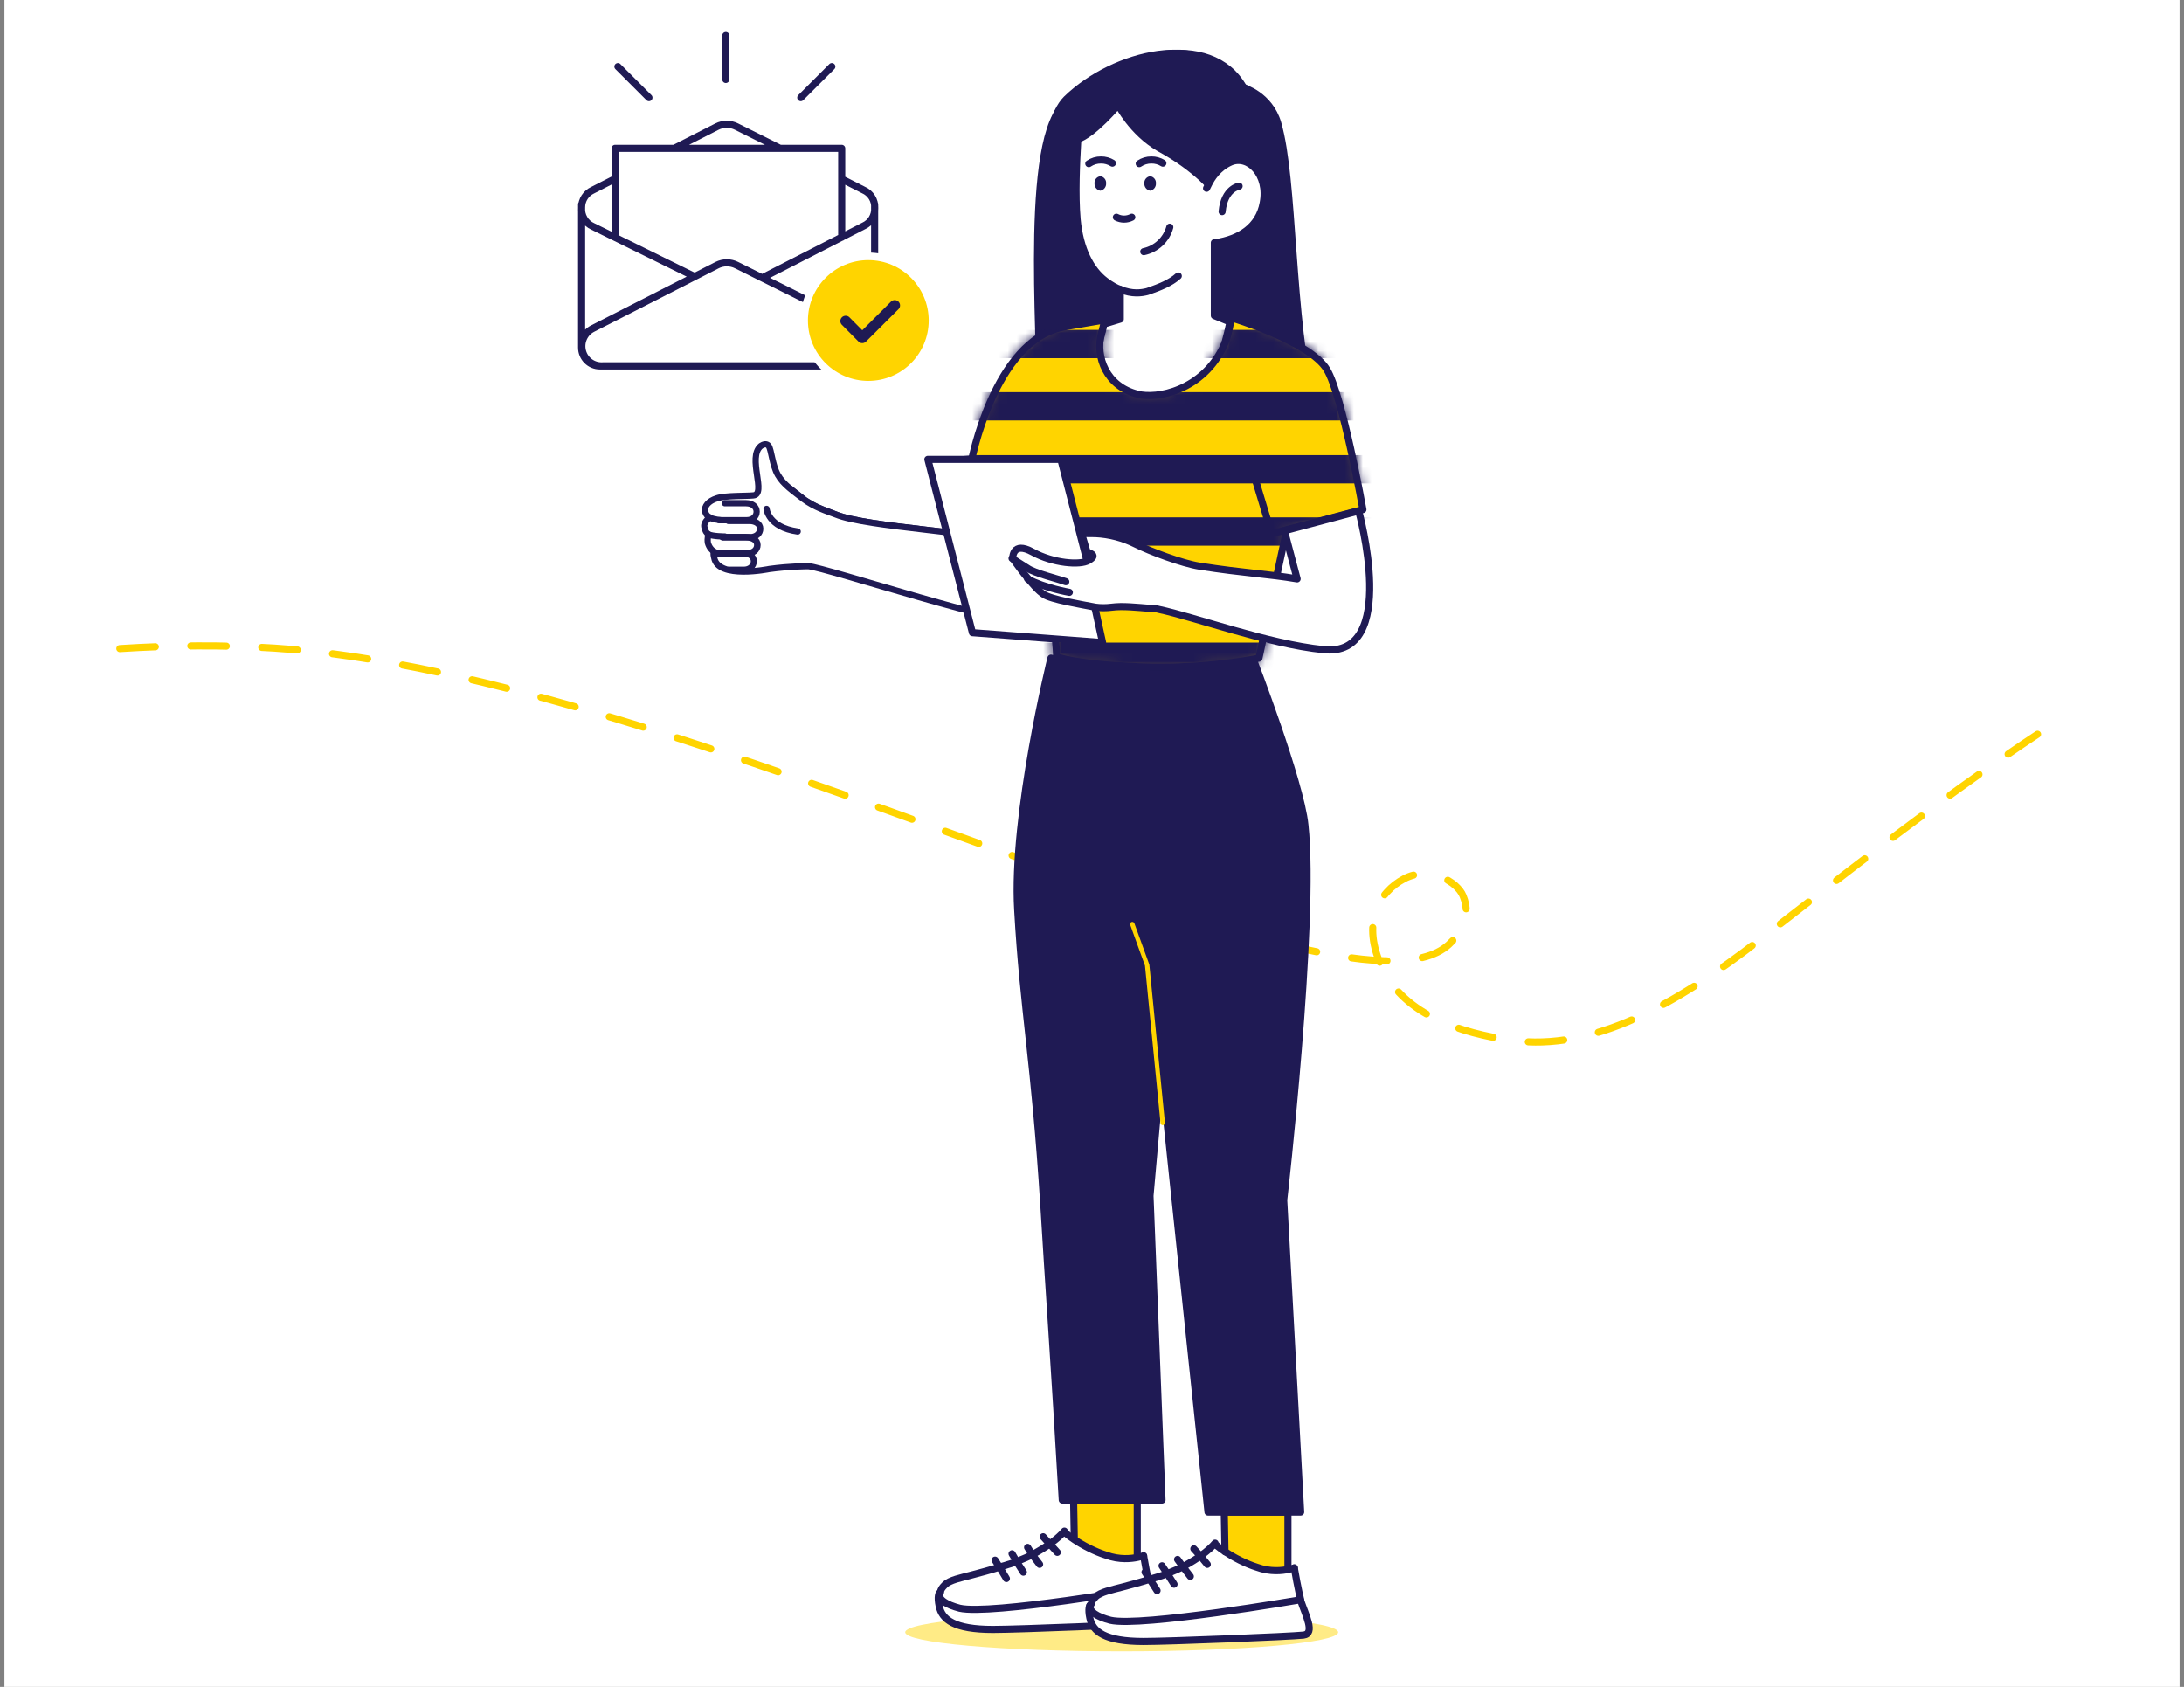 <svg width="246" height="190" viewBox="0 0 246 190" fill="none" xmlns="http://www.w3.org/2000/svg">
<rect x="0" y="0" width="246" height="190" fill="#808080" stroke="none"/>
<rect width="245" height="190" transform="translate(0.5)" fill="white"/>
<path d="M13.5 73.054C19.335 72.678 25.117 72.625 30.953 73.001C77.422 75.953 151.195 117.335 163.187 106.386C164.472 105.205 165.811 103.38 164.793 100.911C164.151 99.3 160.992 97.476 158.155 98.978C155.318 100.481 153.229 103.97 155.745 109.123C158.262 114.329 164.526 116.369 170.254 117.174C179.462 118.462 188.831 113.095 198.146 105.903C205.962 99.891 220.096 88.62 232.624 80.676" stroke="#FFD400" stroke-width="0.8" stroke-miterlimit="10" stroke-linecap="round" stroke-dasharray="4 4"/>
<path d="M117.001 46.143C117.684 41.791 115.036 16.775 119.736 11.879C125.547 5.894 136.401 3.264 140.076 9.884C140.076 9.884 142.981 10.7 143.921 13.874C145.801 20.402 145.288 35.303 147.938 46.638L117.001 46.143Z" fill="#1F1A54" stroke="#1F1A54" stroke-width="0.8" stroke-miterlimit="10" stroke-linecap="round" stroke-linejoin="round"/>
<path d="M117.657 19.532C118.063 15.858 118.613 12.68 120.127 11.166C125.545 5.907 135.744 3.596 139.091 9.413C139.091 9.413 141.8 10.13 142.677 12.919C143.235 14.592 143.553 16.823 143.792 19.214C144.702 28.311 145.149 33.889 136.384 34.287C136.384 34.287 122.042 35.482 120.127 33.49C117.639 31.256 116.862 26.717 117.657 19.532Z" fill="#1F1A54" stroke="#1F1A54" stroke-width="0.8" stroke-miterlimit="10" stroke-linecap="round" stroke-linejoin="round"/>
<path d="M136.064 20.727C136.382 20.09 137.099 18.895 138.534 18.257C140.526 17.381 142.837 19.692 142.199 22.879C141.721 25.508 139.57 26.943 136.781 27.341V35.548L138.534 36.265C138.534 36.265 138.215 38.337 137.737 39.293C135.346 44.552 130.008 45.429 128.095 44.871C124.51 43.994 123.315 40.648 123.952 38.098C124.032 37.859 124.111 37.461 124.191 37.142C124.271 36.823 124.35 36.504 124.35 36.504L126.183 35.947V32.6C125.625 32.361 125.068 32.042 124.51 31.644C122.837 30.369 121.641 28.058 121.323 24.712C121.084 21.923 121.243 18.417 121.402 15.787C123.235 15.229 126.024 11.883 126.024 11.883C126.024 11.883 127.617 14.99 130.645 16.743C134.231 18.656 136.064 20.727 136.064 20.727Z" fill="white"/>
<path d="M139.569 20.967C139.569 20.967 137.896 21.206 137.657 23.835" stroke="#1F1A54" stroke-width="0.8" stroke-miterlimit="10" stroke-linecap="round"/>
<path d="M126.183 32.599V35.945L124.351 36.503C124.351 36.503 124.271 36.742 124.191 37.141C124.112 37.459 124.032 37.858 123.952 38.097C123.315 40.647 124.51 43.913 128.096 44.87C130.008 45.348 135.347 44.471 137.737 39.292C138.136 38.336 138.534 36.264 138.534 36.264L136.781 35.547V27.34" stroke="#1F1A54" stroke-width="0.8" stroke-miterlimit="10" stroke-linecap="round" stroke-linejoin="round"/>
<path d="M135.904 21.206C135.904 21.206 135.984 21.046 136.143 20.728C136.462 20.09 137.179 18.895 138.613 18.258C140.605 17.381 142.916 19.692 142.279 22.879C141.801 25.509 139.649 26.943 136.86 27.341" stroke="#1F1A54" stroke-width="0.8" stroke-miterlimit="10" stroke-linecap="round" stroke-linejoin="round"/>
<path d="M136.063 20.727C136.063 20.727 134.231 18.655 130.565 16.663C127.538 14.91 125.944 11.803 125.944 11.803C125.944 11.803 123.155 15.149 121.322 15.707" stroke="#1F1A54" stroke-width="0.8" stroke-miterlimit="10" stroke-linecap="round" stroke-linejoin="round"/>
<path d="M121.402 15.707C121.243 18.416 121.084 21.922 121.323 24.711C121.641 28.058 122.837 30.368 124.51 31.643C125.147 32.121 125.705 32.44 126.183 32.599C127.538 33.157 128.574 32.998 129.211 32.839C129.284 32.82 129.226 32.839 129.45 32.759C130.599 32.351 131.841 31.882 132.717 31.085" stroke="#1F1A54" stroke-width="0.8" stroke-miterlimit="10" stroke-linecap="round" stroke-linejoin="round"/>
<path d="M129.556 19.85C129.364 19.872 129.189 19.967 129.065 20.115C128.942 20.264 128.881 20.454 128.895 20.646C128.882 20.843 128.942 21.037 129.064 21.192C129.187 21.346 129.361 21.45 129.556 21.483C129.747 21.447 129.918 21.341 130.037 21.187C130.156 21.033 130.214 20.841 130.201 20.646C130.215 20.456 130.156 20.268 130.036 20.12C129.916 19.972 129.745 19.875 129.556 19.85Z" fill="#1F1A54"/>
<path d="M123.944 19.85C123.753 19.872 123.577 19.967 123.454 20.115C123.331 20.264 123.269 20.454 123.283 20.646C123.27 20.843 123.332 21.037 123.453 21.192C123.575 21.346 123.751 21.45 123.944 21.483C124.136 21.447 124.307 21.341 124.426 21.187C124.545 21.033 124.603 20.841 124.59 20.646C124.604 20.456 124.545 20.268 124.425 20.12C124.305 19.972 124.133 19.875 123.944 19.85Z" fill="#1F1A54"/>
<path d="M131.763 25.588C131.576 26.273 131.203 26.893 130.685 27.379C130.168 27.866 129.526 28.2 128.831 28.345" stroke="#1F1A54" stroke-width="0.8" stroke-linecap="round" stroke-linejoin="round"/>
<path d="M127.484 24.465C127.216 24.605 126.918 24.677 126.616 24.677C126.313 24.677 126.015 24.605 125.747 24.465" stroke="#1F1A54" stroke-width="0.8" stroke-linecap="round" stroke-linejoin="round"/>
<path d="M130.982 18.376C130.595 18.136 130.147 18.012 129.691 18.018C129.203 18.013 128.725 18.157 128.321 18.432" stroke="#1F1A54" stroke-width="0.8" stroke-linecap="round" stroke-linejoin="round"/>
<path d="M125.301 18.376C124.913 18.136 124.466 18.012 124.01 18.018C123.521 18.013 123.043 18.157 122.639 18.432" stroke="#1F1A54" stroke-width="0.8" stroke-linecap="round" stroke-linejoin="round"/>
<path d="M126.345 185.998C112.879 185.998 101.962 185.035 101.962 183.847C101.962 182.659 112.879 181.695 126.345 181.695C139.811 181.695 150.727 182.659 150.727 183.847C150.727 185.035 139.811 185.998 126.345 185.998Z" fill="#FFEB86"/>
<path d="M105.787 179.466C105.787 179.466 105.548 179.784 105.787 180.82C106.105 182.334 107.46 183.45 111.842 183.45C114.711 183.45 128.496 182.892 129.85 182.733C131.205 182.573 130.089 180.501 129.532 178.828C129.532 178.828 111.444 181.856 108.097 181.139C106.583 180.82 105.707 180.183 105.787 179.466Z" fill="white"/>
<path d="M116.305 175.162C115.747 175.481 115.11 175.72 114.552 175.959C114.154 176.118 113.755 176.278 113.437 176.358C113.198 176.437 112.959 176.517 112.64 176.597C111.445 176.995 110.17 177.314 109.293 177.553C108.098 177.871 106.823 178.11 106.265 178.668C105.947 178.987 105.787 179.226 105.787 179.465C105.708 180.182 106.584 180.74 108.098 181.138C111.524 181.935 129.532 178.828 129.532 178.828C129.532 178.828 129.214 177.553 128.815 175.242C128.815 175.242 128.576 175.322 128.178 175.401C127.461 175.561 126.106 175.72 124.592 175.162C123.317 174.764 121.963 174.047 121.006 173.409C120.289 172.931 119.811 172.533 119.891 172.453C119.572 172.852 119.014 173.33 118.377 173.808C117.739 174.365 117.102 174.764 116.305 175.162Z" fill="white"/>
<path d="M120.926 168.867L121.006 173.329L120.926 173.489C121.882 174.126 123.317 174.843 124.512 175.242C126.106 175.72 127.38 175.64 128.098 175.481L128.018 175.242V168.867H120.926Z" fill="#FFD400"/>
<path d="M105.787 179.465C105.708 180.182 106.584 180.74 108.098 181.139C111.524 181.935 129.532 178.828 129.532 178.828C129.532 178.828 129.214 177.553 128.815 175.242" stroke="#1F1A54" stroke-width="0.8" stroke-miterlimit="10" stroke-linecap="round" stroke-linejoin="round"/>
<path d="M128.815 175.242C128.815 175.242 128.576 175.322 128.177 175.401C127.46 175.561 126.106 175.72 124.592 175.162C123.317 174.764 121.962 174.047 121.006 173.409C120.289 172.931 119.811 172.533 119.891 172.453C119.572 172.852 119.014 173.33 118.377 173.808C117.819 174.206 117.181 174.605 116.464 175.003C115.907 175.322 115.269 175.561 114.711 175.8C114.313 175.959 113.915 176.118 113.596 176.198C113.357 176.278 113.118 176.358 112.799 176.437C111.604 176.836 110.329 177.154 109.452 177.393C108.257 177.712 106.982 177.951 106.424 178.509C106.106 178.828 105.946 179.067 105.946 179.306" stroke="#1F1A54" stroke-width="0.8" stroke-miterlimit="10" stroke-linecap="round" stroke-linejoin="round"/>
<path d="M105.787 179.466C105.787 179.466 105.548 179.785 105.787 180.9C106.105 182.414 107.46 183.53 111.842 183.53C114.711 183.53 128.496 182.972 129.85 182.813C131.205 182.653 130.089 180.582 129.532 178.908" stroke="#1F1A54" stroke-width="0.8" stroke-miterlimit="10" stroke-linecap="round" stroke-linejoin="round"/>
<path d="M119.093 174.843L118.297 173.966L117.5 173.09" stroke="#1F1A54" stroke-width="0.8" stroke-miterlimit="10" stroke-linecap="round" stroke-linejoin="round"/>
<path d="M117.101 176.197L116.304 175.162L115.747 174.285" stroke="#1F1A54" stroke-width="0.8" stroke-miterlimit="10" stroke-linecap="round" stroke-linejoin="round"/>
<path d="M115.269 177.076L114.552 175.96L113.994 175.004" stroke="#1F1A54" stroke-width="0.8" stroke-miterlimit="10" stroke-linecap="round" stroke-linejoin="round"/>
<path d="M113.357 177.792L112.639 176.597L112.082 175.721" stroke="#1F1A54" stroke-width="0.8" stroke-miterlimit="10" stroke-linecap="round" stroke-linejoin="round"/>
<path d="M128.098 175.242V168.867H120.926L121.006 173.329" stroke="#1F1A54" stroke-width="0.8" stroke-miterlimit="10" stroke-linecap="round" stroke-linejoin="round"/>
<path d="M122.759 180.821C122.759 180.821 122.52 181.14 122.759 182.176C123.078 183.69 124.432 184.805 128.815 184.805C131.683 184.805 145.468 184.247 146.823 184.088C148.178 183.929 147.062 181.857 146.504 180.184C146.504 180.184 128.417 183.211 125.07 182.494C123.476 182.176 122.68 181.538 122.759 180.821Z" fill="white"/>
<path d="M133.277 176.518C132.72 176.836 132.082 177.076 131.524 177.315C131.126 177.474 130.728 177.633 130.409 177.713C130.17 177.793 129.931 177.872 129.612 177.952C128.417 178.35 127.142 178.669 126.265 178.908C125.07 179.227 123.795 179.466 123.237 180.024C122.919 180.342 122.759 180.581 122.759 180.821C122.68 181.538 123.556 182.095 125.07 182.494C128.496 183.291 146.504 180.183 146.504 180.183C146.504 180.183 146.186 178.908 145.787 176.597C145.787 176.597 145.548 176.677 145.15 176.757C144.433 176.916 143.078 177.076 141.564 176.518C140.289 176.119 138.935 175.402 137.979 174.765C137.261 174.287 136.783 173.888 136.863 173.809C136.544 174.207 135.986 174.685 135.349 175.163C134.712 175.721 133.994 176.119 133.277 176.518Z" fill="white"/>
<path d="M137.899 170.303L137.978 174.765L137.899 174.924C138.855 175.562 140.289 176.279 141.484 176.677C143.078 177.155 144.353 177.076 145.07 176.916L144.99 176.677V170.303H137.899Z" fill="#FFD400"/>
<path d="M122.759 180.821C122.68 181.538 123.556 182.096 125.07 182.494C128.496 183.291 146.504 180.183 146.504 180.183C146.504 180.183 146.186 178.908 145.787 176.598" stroke="#1F1A54" stroke-width="0.8" stroke-miterlimit="10" stroke-linecap="round" stroke-linejoin="round"/>
<path d="M145.787 176.597C145.787 176.597 145.548 176.677 145.15 176.757C144.433 176.916 143.078 177.076 141.564 176.518C140.289 176.119 138.935 175.402 137.978 174.765C137.261 174.287 136.783 173.888 136.863 173.809C136.544 174.207 135.986 174.685 135.349 175.163C134.791 175.562 134.154 175.96 133.437 176.358C132.879 176.677 132.241 176.916 131.684 177.155C131.285 177.315 130.887 177.474 130.568 177.554C130.329 177.633 130.09 177.713 129.771 177.793C128.576 178.191 127.301 178.51 126.425 178.749C125.229 179.068 123.954 179.307 123.397 179.864C123.078 180.183 122.919 180.422 122.919 180.661" stroke="#1F1A54" stroke-width="0.8" stroke-miterlimit="10" stroke-linecap="round" stroke-linejoin="round"/>
<path d="M122.759 180.821C122.759 180.821 122.52 181.14 122.759 182.256C123.078 183.77 124.432 184.885 128.815 184.885C131.683 184.885 145.468 184.327 146.823 184.168C148.178 184.009 147.062 181.937 146.504 180.264" stroke="#1F1A54" stroke-width="0.8" stroke-miterlimit="10" stroke-linecap="round" stroke-linejoin="round"/>
<path d="M135.986 176.198L135.269 175.322L134.472 174.445" stroke="#1F1A54" stroke-width="0.8" stroke-miterlimit="10" stroke-linecap="round" stroke-linejoin="round"/>
<path d="M134.074 177.553L133.277 176.517L132.64 175.641" stroke="#1F1A54" stroke-width="0.8" stroke-miterlimit="10" stroke-linecap="round" stroke-linejoin="round"/>
<path d="M132.242 178.431L131.524 177.316L130.887 176.359" stroke="#1F1A54" stroke-width="0.8" stroke-miterlimit="10" stroke-linecap="round" stroke-linejoin="round"/>
<path d="M130.329 179.148L129.612 178.032L128.974 177.076" stroke="#1F1A54" stroke-width="0.8" stroke-miterlimit="10" stroke-linecap="round" stroke-linejoin="round"/>
<path d="M145.07 176.598V170.303H137.899L137.978 174.765" stroke="#1F1A54" stroke-width="0.8" stroke-miterlimit="10" stroke-linecap="round" stroke-linejoin="round"/>
<path d="M130.807 120.342L129.532 134.684L130.886 168.947H119.651C118.775 153.728 118.058 143.848 117.58 135.8C116.544 119.465 115.269 113.808 114.631 102.493C113.994 91.816 118.376 74.127 118.376 74.127C118.376 74.127 121.086 74.923 126.823 75.162C131.125 75.322 135.348 75.162 141.086 74.047C141.086 74.047 146.504 88.071 146.982 92.931C148.177 103.927 144.592 135.162 144.592 135.162L146.504 170.302H136.066L132.321 134.764L130.807 120.342Z" fill="#1F1A54"/>
<path d="M130.807 120.262L129.612 108.469L128.018 103.848" stroke="#1F1A54" stroke-width="0.8" stroke-miterlimit="10" stroke-linecap="round" stroke-linejoin="round"/>
<path d="M130.807 120.342L129.532 134.684L130.886 168.947H119.651C118.775 153.728 118.058 143.848 117.58 135.8C116.544 119.465 115.269 113.808 114.631 102.493C113.994 91.816 118.376 74.127 118.376 74.127C118.376 74.127 121.086 74.923 126.823 75.162C131.125 75.322 135.348 75.162 141.086 74.047C141.086 74.047 146.504 88.071 146.982 92.931C148.177 103.927 144.592 135.162 144.592 135.162L146.504 170.302H136.066L132.321 134.764L130.807 120.342Z" stroke="#1F1A54" stroke-width="0.8" stroke-miterlimit="10" stroke-linecap="round" stroke-linejoin="round"/>
<path d="M130.807 120.341V120.262" stroke="#1F1A54" stroke-width="0.8" stroke-miterlimit="10" stroke-linecap="round" stroke-linejoin="round"/>
<path d="M130.966 126.476L129.213 108.707L127.54 104.086" stroke="#FFD400" stroke-width="0.5" stroke-linecap="round" stroke-linejoin="round"/>
<path d="M88.973 55.004C88.973 55.004 88.973 55.004 90.487 56.199C90.647 56.359 90.806 56.438 90.965 56.518C92.081 57.235 93.196 57.554 94.153 57.952C97.658 59.387 110.646 59.944 113.196 61.14C113.276 61.538 113.356 53.012 113.356 53.012L122.599 52.693" stroke="#1F1A54" stroke-width="0.703" stroke-miterlimit="10" stroke-linecap="round" stroke-linejoin="round"/>
<path d="M80.447 62.175C80.447 62.175 80.288 62.255 80.447 62.813C80.846 65.283 86.662 64.088 86.662 64.088C88.973 63.769 91.045 63.769 91.045 63.769C93.037 63.928 98.694 64.964 104.352 67.275C109.053 69.187 113.834 70.781 116.463 70.143C121.324 69.028 122.599 52.773 122.599 52.773L113.276 53.012C113.276 53.012 113.196 61.617 113.196 61.139C110.646 59.944 97.658 59.386 94.153 57.952C93.117 57.554 91.762 57.155 90.487 56.199C89.372 55.323 88.256 54.605 87.619 53.49C86.981 52.374 86.901 50.701 86.583 50.223C86.344 49.904 85.945 50.064 85.706 50.223C84.113 51.498 86.344 56.12 84.272 55.88C83.555 55.801 81.722 55.801 80.766 56.04C79.73 56.358 79.332 56.996 79.412 57.474C79.491 57.873 79.73 58.111 80.049 58.271C80.049 58.271 79.412 58.749 79.412 59.307C79.412 59.785 79.65 60.024 79.89 60.183C79.89 60.183 79.73 60.582 79.81 61.139C79.89 61.697 80.129 62.016 80.447 62.175Z" fill="white"/>
<path d="M81.643 60.423C81.643 60.423 80.288 60.423 79.81 60.184C79.571 60.025 79.412 59.785 79.332 59.307C79.252 58.75 79.969 58.272 79.969 58.272" stroke="#1F1A54" stroke-width="0.703" stroke-miterlimit="10" stroke-linecap="round" stroke-linejoin="round"/>
<path d="M80.447 62.175C80.447 62.175 80.288 62.255 80.447 62.813C80.846 65.283 86.662 64.088 86.662 64.088C88.973 63.769 91.045 63.769 91.045 63.769C93.037 63.928 113.834 70.781 116.463 70.143C121.324 69.028 122.599 52.773 122.599 52.773L113.276 53.012C113.276 53.012 113.196 61.617 113.196 61.139C110.646 59.944 97.658 59.386 94.153 57.952C93.117 57.554 91.762 57.155 90.487 56.199C89.372 55.323 88.256 54.605 87.619 53.49C86.981 52.374 86.901 50.701 86.583 50.223C86.344 49.904 85.945 50.064 85.706 50.223C84.113 51.498 86.423 55.721 84.83 55.801C84.113 55.88 81.722 55.801 80.766 56.12C79.73 56.438 79.332 57.076 79.412 57.554C79.491 57.952 79.73 58.191 80.049 58.351C80.447 58.51 81.165 58.59 81.165 58.59" stroke="#1F1A54" stroke-width="0.703" stroke-miterlimit="10" stroke-linecap="round" stroke-linejoin="round"/>
<path d="M82.041 62.335C82.041 62.335 80.766 62.335 80.527 62.176C80.209 62.016 79.89 61.697 79.731 61.14C79.651 60.582 79.81 60.184 79.81 60.184" stroke="#1F1A54" stroke-width="0.703" stroke-miterlimit="10" stroke-linecap="round" stroke-linejoin="round"/>
<path d="M86.344 57.315C86.344 57.315 86.503 59.386 89.85 59.864" stroke="#1F1A54" stroke-width="0.703" stroke-miterlimit="10" stroke-linecap="round" stroke-linejoin="round"/>
<path d="M81.005 58.59H84.113C84.75 58.59 85.228 58.192 85.228 57.634C85.228 57.076 84.75 56.678 84.033 56.678H81.643" stroke="#1F1A54" stroke-width="0.703" stroke-miterlimit="10" stroke-linecap="round" stroke-linejoin="round"/>
<path d="M81.404 60.503H84.511C85.149 60.503 85.627 60.104 85.627 59.546C85.627 58.989 85.069 58.67 84.431 58.67H82.041" stroke="#1F1A54" stroke-width="0.71" stroke-miterlimit="10" stroke-linecap="round" stroke-linejoin="round"/>
<path d="M80.686 62.335H84.112C84.83 62.335 85.308 61.936 85.308 61.378C85.308 60.821 84.75 60.502 84.033 60.502H81.403" stroke="#1F1A54" stroke-width="0.74" stroke-miterlimit="10" stroke-linecap="round" stroke-linejoin="round"/>
<path d="M82.121 64.167H83.794C84.431 64.167 84.91 63.768 84.91 63.211C84.91 62.653 84.431 62.334 83.714 62.334H81.324" stroke="#1F1A54" stroke-width="0.687" stroke-miterlimit="10" stroke-linecap="round" stroke-linejoin="round"/>
<path d="M140.926 52.454L143.237 60.104L153.515 57.394C153.515 57.394 151.205 44.486 149.452 41.617C147.539 38.43 138.695 35.801 138.695 35.801C138.695 35.801 138.376 37.873 137.898 38.829C135.508 44.088 130.169 44.964 128.177 44.406C124.591 43.53 123.396 40.183 124.033 37.633C124.193 37.155 124.432 36.04 124.432 36.04C124.432 36.04 121.563 36.518 119.81 36.837C111.922 38.351 109.372 52.135 109.372 52.135L109.053 54.048C109.053 54.048 112.002 51.737 113.356 53.092C114.631 54.446 117.5 64.008 118.137 67.355C119.014 71.657 119.013 73.968 119.013 73.968C119.013 73.968 121.165 74.765 126.583 75.004C130.647 75.323 136.464 75.163 141.802 74.127L144.751 60.502" fill="#FFD400"/>
<path d="M140.926 52.454L143.237 60.104L153.515 57.394C153.515 57.394 151.205 44.486 149.452 41.617C147.539 38.43 138.695 35.801 138.695 35.801C138.695 35.801 138.376 37.873 137.898 38.829C135.508 44.088 130.169 44.964 128.177 44.406C124.591 43.53 123.396 40.183 124.033 37.633C124.193 37.155 124.432 36.04 124.432 36.04C124.432 36.04 121.563 36.518 119.81 36.837C111.922 38.351 109.372 52.135 109.372 52.135L109.053 54.048C109.053 54.048 112.002 51.737 113.356 53.092C114.631 54.446 117.5 64.008 118.137 67.355C119.014 71.657 119.013 73.968 119.013 73.968C119.013 73.968 121.165 74.765 126.583 75.004C130.647 75.323 136.464 75.163 141.802 74.127L144.751 60.502" stroke="#1F1A54" stroke-width="0.8" stroke-miterlimit="10" stroke-linecap="round" stroke-linejoin="round"/>
<mask id="mask0" mask-type="alpha" maskUnits="userSpaceOnUse" x="108" y="35" width="46" height="41">
<path d="M140.926 52.454L143.237 60.104L153.515 57.394C153.515 57.394 151.205 44.486 149.452 41.617C147.539 38.43 138.695 35.801 138.695 35.801C138.695 35.801 138.376 37.873 137.898 38.829C135.508 44.088 130.169 44.964 128.177 44.406C124.591 43.53 123.396 40.183 124.033 37.633C124.193 37.155 124.432 36.04 124.432 36.04C124.432 36.04 121.563 36.518 119.81 36.837C111.922 38.351 109.372 52.135 109.372 52.135L109.053 54.048C109.053 54.048 112.002 51.737 113.356 53.092C114.631 54.446 117.5 64.008 118.137 67.355C119.014 71.657 119.013 73.968 119.013 73.968C119.013 73.968 121.165 74.765 126.583 75.004C130.647 75.323 136.464 75.163 141.802 74.127L144.751 60.502" fill="#FFD400"/>
<path d="M140.926 52.454L143.237 60.104L153.515 57.394C153.515 57.394 151.205 44.486 149.452 41.617C147.539 38.43 138.695 35.801 138.695 35.801C138.695 35.801 138.376 37.873 137.898 38.829C135.508 44.088 130.169 44.964 128.177 44.406C124.591 43.53 123.396 40.183 124.033 37.633C124.193 37.155 124.432 36.04 124.432 36.04C124.432 36.04 121.563 36.518 119.81 36.837C111.922 38.351 109.372 52.135 109.372 52.135L109.053 54.048C109.053 54.048 112.002 51.737 113.356 53.092C114.631 54.446 117.5 64.008 118.137 67.355C119.014 71.657 119.013 73.968 119.013 73.968C119.013 73.968 121.165 74.765 126.583 75.004C130.647 75.323 136.464 75.163 141.802 74.127L144.751 60.502" stroke="#1F1A54" stroke-width="0.8" stroke-miterlimit="10" stroke-linecap="round" stroke-linejoin="round"/>
</mask>
<g mask="url(#mask0)">
<path d="M92.719 19.148H170.089V15.961H92.719V19.148ZM92.719 23.053H170.089V26.24H92.719V23.053ZM92.719 30.064H170.089V33.252H92.719V30.064ZM92.719 37.156H170.089V40.343H92.719V37.156ZM92.719 44.168H170.089V47.355H92.719V44.168ZM92.719 51.26H170.089V54.447H92.719V51.26ZM92.719 58.272H170.089V61.459H92.719V58.272ZM92.719 65.363H170.089V68.551H92.719V65.363ZM92.719 72.375H170.089V75.562H92.719V72.375ZM92.719 79.467H170.089V82.654H92.719V79.467ZM92.719 86.479H170.089V89.666H92.719V86.479Z" fill="#1F1A54"/>
</g>
<path d="M124.193 75.004C124.91 75.084 125.627 75.084 126.504 75.163C128.815 75.243 131.763 75.243 134.95 75.004H124.193Z" fill="#1F1A54"/>
<path d="M111.603 53.809L112.081 54.127C112.081 54.127 112.081 53.968 112.081 53.809H111.603Z" fill="#1F1A54"/>
<path d="M138.535 35.88H138.695C138.615 35.8 138.615 35.8 138.535 35.88C138.615 35.8 138.615 35.8 138.535 35.88Z" fill="#1F1A54"/>
<path d="M123.316 68.39L124.193 72.374L109.531 71.258L104.511 51.736H119.491L122.44 63.21" fill="white"/>
<path d="M123.316 68.39L124.193 72.374L109.531 71.258L104.511 51.736H119.491L122.44 63.21" stroke="#1F1A54" stroke-width="0.8" stroke-miterlimit="10" stroke-linecap="round" stroke-linejoin="round"/>
<path d="M123.396 60.102C124.99 60.182 126.503 60.581 127.938 61.298C129.531 62.095 133.117 63.449 135.109 63.768C140.209 64.565 142.838 64.644 146.105 65.202L144.671 59.784L153.037 57.553C153.037 57.553 157.659 74.126 149.053 73.17C142.838 72.533 134.631 69.505 130.488 68.628C130.249 68.549 130.089 68.549 129.85 68.549C127.938 68.389 126.424 68.23 125.229 68.389C124.591 68.469 123.954 68.469 123.396 68.389C121.723 68.071 118.376 67.513 117.579 66.955C116.384 66.238 114.073 62.891 114.073 62.891C114.073 62.891 113.994 60.899 116.304 62.174C118.615 63.449 121.643 63.688 122.599 63.13C123.157 62.812 123.476 62.493 122.44 62.174L121.802 60.023C121.643 60.102 122.918 60.102 123.396 60.102Z" fill="white" stroke="#1F1A54" stroke-width="0.8" stroke-miterlimit="10" stroke-linecap="round" stroke-linejoin="round"/>
<path d="M120.049 65.52C119.173 65.201 116.543 64.564 115.746 64.006L113.993 62.891" fill="white"/>
<path d="M120.049 65.52C119.173 65.201 116.543 64.564 115.746 64.006L113.993 62.891" stroke="#1F1A54" stroke-width="0.8" stroke-miterlimit="10" stroke-linecap="round" stroke-linejoin="round"/>
<path d="M120.448 66.717C120.448 66.717 117.659 66.239 115.746 65.203L120.448 66.717Z" fill="white"/>
<path d="M120.448 66.717C120.448 66.717 117.659 66.239 115.746 65.203" stroke="#1F1A54" stroke-width="0.8" stroke-miterlimit="10" stroke-linecap="round" stroke-linejoin="round"/>
<rect x="71.01" y="16.752" width="17.632" height="8.816" fill="white"/>
<path d="M69.28 26.736V16.706H75.948" fill="white"/>
<path d="M75.948 16.706H94.808V26.728" fill="white"/>
<path d="M98.517 23.007V39.15C98.518 39.42 98.466 39.689 98.363 39.939C98.26 40.19 98.109 40.417 97.918 40.609C97.728 40.801 97.501 40.953 97.251 41.057C97.002 41.161 96.734 41.215 96.464 41.215H67.57C67.024 41.215 66.5 40.997 66.113 40.61C65.727 40.223 65.51 39.697 65.51 39.15V23.007" fill="white"/>
<path d="M94.808 20.158L97.257 21.399C97.651 21.569 97.984 21.856 98.212 22.22C98.439 22.585 98.55 23.01 98.53 23.439C98.545 23.857 98.436 24.27 98.217 24.626C97.997 24.982 97.677 25.265 97.297 25.439L85.847 31.298" fill="white"/>
<path d="M75.948 16.706L80.755 14.258C81.096 14.086 81.474 13.996 81.856 13.996C82.239 13.996 82.616 14.086 82.958 14.258L87.855 16.706" fill="white"/>
<path d="M78.241 31.152L66.775 25.504C66.364 25.322 66.021 25.015 65.794 24.627C65.567 24.238 65.467 23.789 65.51 23.341C65.513 22.937 65.631 22.542 65.851 22.202C66.071 21.863 66.382 21.593 66.75 21.424L69.28 20.134" fill="white"/>
<path d="M66.766 37.003L80.771 29.862C81.112 29.691 81.487 29.602 81.869 29.602C82.25 29.602 82.626 29.691 82.966 29.862L97.305 37.003C97.759 37.23 98.121 37.606 98.331 38.067C98.541 38.529 98.587 39.048 98.462 39.539C98.336 40.03 98.045 40.464 97.639 40.767C97.233 41.07 96.735 41.225 96.228 41.206H67.876C67.367 41.234 66.863 41.084 66.45 40.784C66.038 40.483 65.741 40.05 65.611 39.556C65.481 39.063 65.524 38.539 65.735 38.075C65.945 37.609 66.31 37.231 66.766 37.003Z" fill="white"/>
<path d="M69.28 26.736V16.706H75.948M75.948 16.706H94.808V26.728M75.948 16.706L80.755 14.258C81.096 14.086 81.474 13.996 81.856 13.996C82.239 13.996 82.616 14.086 82.958 14.258L87.855 16.706M98.517 23.007V39.15C98.518 39.42 98.466 39.689 98.363 39.939C98.26 40.19 98.109 40.417 97.918 40.609C97.728 40.801 97.501 40.953 97.251 41.057C97.002 41.161 96.734 41.215 96.464 41.215H67.57C67.024 41.215 66.5 40.997 66.113 40.61C65.727 40.223 65.51 39.697 65.51 39.15V23.007M94.808 20.158L97.257 21.399C97.651 21.569 97.984 21.856 98.212 22.22C98.439 22.585 98.55 23.01 98.53 23.439C98.545 23.857 98.436 24.27 98.217 24.626C97.997 24.982 97.677 25.265 97.297 25.439L85.847 31.298M78.241 31.152L66.775 25.504C66.364 25.322 66.021 25.015 65.794 24.627C65.567 24.238 65.467 23.789 65.51 23.341C65.513 22.937 65.631 22.542 65.851 22.202C66.071 21.863 66.382 21.593 66.75 21.424L69.28 20.134M66.766 37.003L80.771 29.862C81.112 29.691 81.487 29.602 81.869 29.602C82.25 29.602 82.626 29.691 82.966 29.862L97.305 37.003C97.759 37.23 98.121 37.606 98.331 38.067C98.541 38.529 98.587 39.048 98.462 39.539C98.336 40.03 98.045 40.464 97.639 40.767C97.233 41.07 96.735 41.225 96.228 41.206H67.876C67.367 41.234 66.863 41.084 66.45 40.784C66.038 40.483 65.741 40.05 65.611 39.556C65.481 39.063 65.524 38.539 65.735 38.075C65.945 37.609 66.31 37.231 66.766 37.003Z" stroke="#1F1A54" stroke-width="0.8" stroke-linecap="round" stroke-linejoin="round"/>
<path d="M97.805 43.751C102.03 43.751 105.456 40.326 105.456 36.1C105.456 31.875 102.03 28.449 97.805 28.449C93.579 28.449 90.154 31.875 90.154 36.1C90.154 40.326 93.579 43.751 97.805 43.751Z" fill="white"/>
<path d="M97.805 42.901C101.561 42.901 104.606 39.856 104.606 36.1C104.606 32.344 101.561 29.299 97.805 29.299C94.049 29.299 91.004 32.344 91.004 36.1C91.004 39.856 94.049 42.901 97.805 42.901Z" fill="#FFD400"/>
<path d="M95.254 36.163L97.123 38.048L100.779 34.4" stroke="#1F1A54" stroke-width="1.2" stroke-linecap="round" stroke-linejoin="round"/>
<path d="M81.753 4V8.947" stroke="#1F1A54" stroke-width="0.8" stroke-linecap="round"/>
<path d="M69.598 7.498L73.096 10.996" stroke="#1F1A54" stroke-width="0.8" stroke-linecap="round"/>
<path d="M93.695 7.498L90.197 10.996" stroke="#1F1A54" stroke-width="0.8" stroke-linecap="round"/>
</svg>
